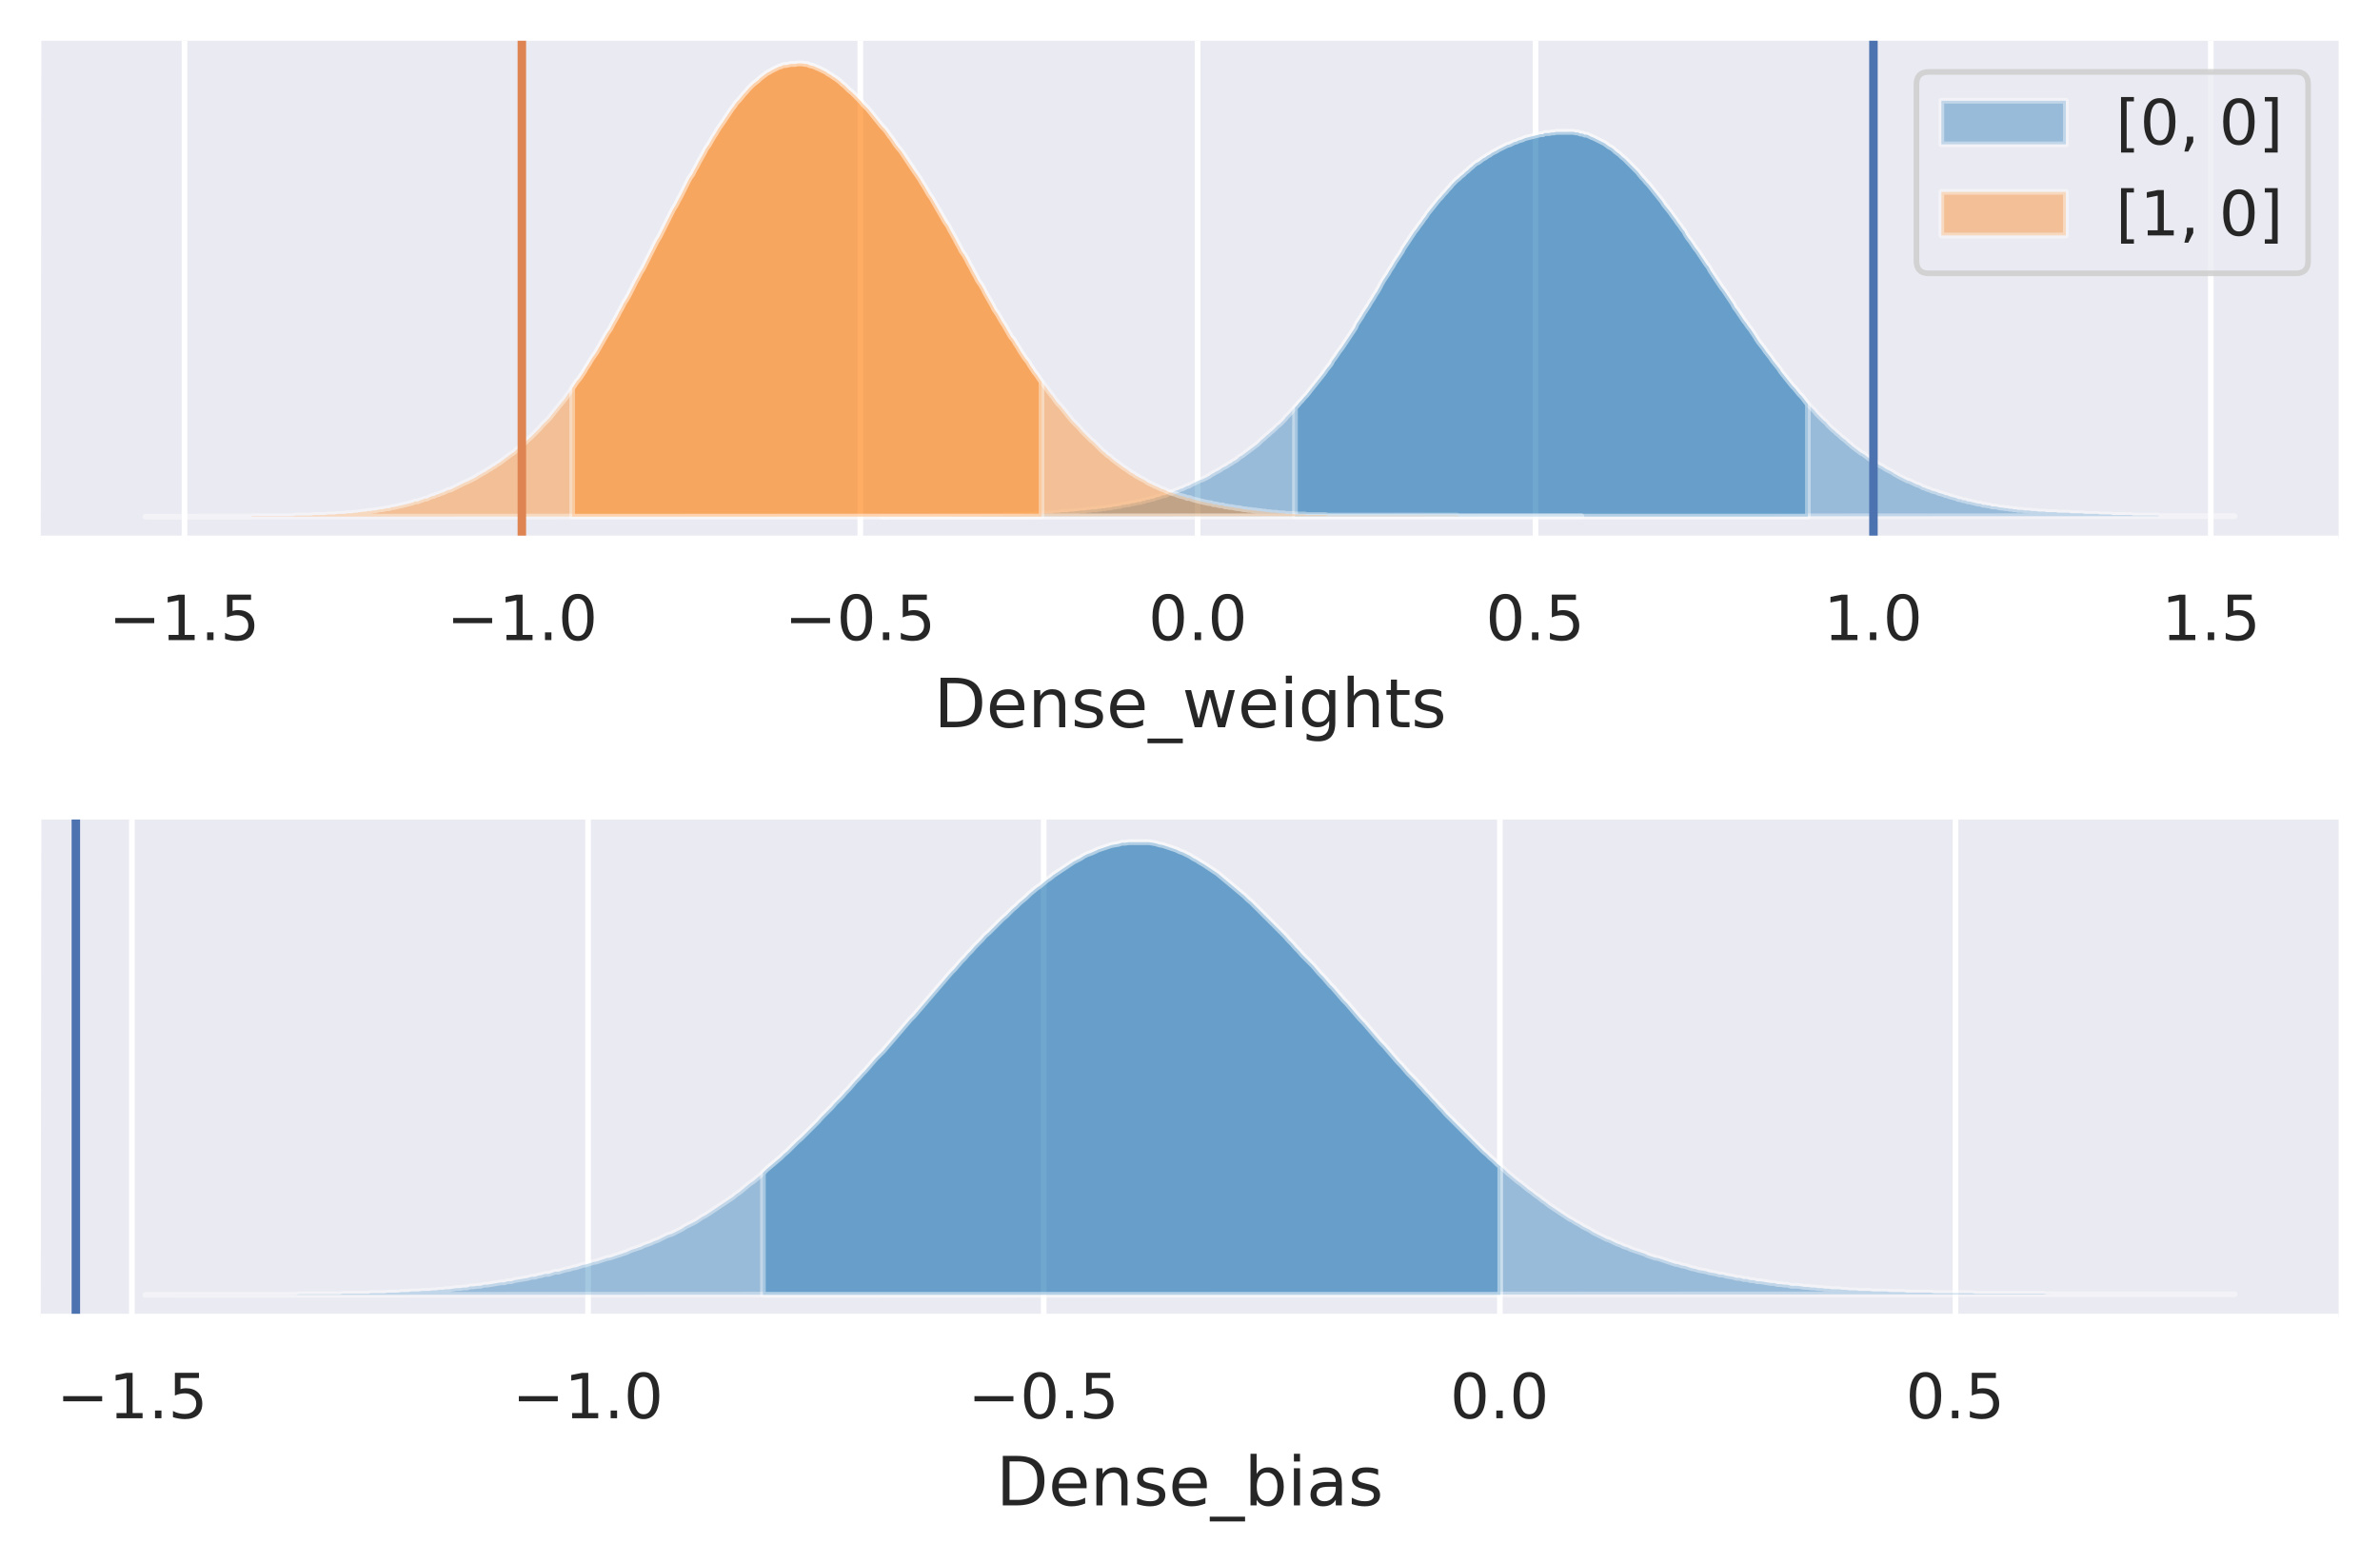 <svg height="368.1" viewBox="0 0 420.5 276.1" width="560.6" xmlns="http://www.w3.org/2000/svg" xmlns:xlink="http://www.w3.org/1999/xlink"><defs><style>*{stroke-linecap:butt;stroke-linejoin:round}</style></defs><g id="figure_1"><path d="M0 276h420.5V0H0z" fill="#fff" id="patch_1"/><g id="axes_1"><path d="M7.2 95.3h406V7.2H7.3z" fill="#eaeaf2" id="patch_2"/><g id="matplotlib.axis_1"><g id="xtick_1"><path clip-path="url(#p98cb30cb78)" d="M32.6 95.3V7.2" fill="none" stroke="#fff" stroke-linecap="round" id="line2d_1"/><g id="text_1"><defs><path d="M10.6 35.5h62.6v-8.3H10.6z" id="DejaVuSans-8722"/><path d="M12.4 8.3h16.1v55.6L11 60.4v9l17.4 3.5h9.9V8.3h16V0H12.5z" id="DejaVuSans-49"/><path d="M10.7 12.4H21V0H10.7z" id="DejaVuSans-46"/><path d="M10.8 73h38.7v-8.4H19.8V46.7q2.2.8 4.3 1.1 2.2.4 4.3.4 12.2 0 19.4-6.7 7-6.7 7-18.1 0-11.8-7.2-18.3-7.4-6.5-20.7-6.5-4.6 0-9.4.8-4.7.7-9.8 2.3v10q4.4-2.5 9.1-3.6 4.7-1.2 9.9-1.2 8.5 0 13.4 4.4 5 4.5 5 12 0 7.7-5 12.1Q35 40 26.7 40q-4 0-7.9-.9-4-.9-8-2.7z" id="DejaVuSans-53"/></defs><g transform="matrix(.11 0 0 -.11 19.2 113.1)" fill="#262626"><use xlink:href="#DejaVuSans-8722"/><use x="83.8" xlink:href="#DejaVuSans-49"/><use x="147.4" xlink:href="#DejaVuSans-46"/><use x="179.2" xlink:href="#DejaVuSans-53"/></g></g></g><g id="xtick_2"><path clip-path="url(#p98cb30cb78)" d="M92.2 95.3V7.2" fill="none" stroke="#fff" stroke-linecap="round" id="line2d_2"/><g id="text_2"><defs><path d="M31.8 66.4q-7.6 0-11.5-7.5-3.8-7.5-3.8-22.5t3.8-22.5q3.9-7.5 11.5-7.5 7.7 0 11.5 7.5T47 36.4q0 15-3.8 22.5t-11.5 7.5zm0 7.8q12.2 0 18.7-9.7T57 36.4Q57 18 50.5 8.3 44-1.4 31.8-1.4 19.5-1.4 13 8.3q-6.5 9.7-6.5 28 0 18.5 6.5 28.2 6.4 9.7 18.7 9.7z" id="DejaVuSans-48"/></defs><g transform="matrix(.11 0 0 -.11 78.9 113.1)" fill="#262626"><use xlink:href="#DejaVuSans-8722"/><use x="83.8" xlink:href="#DejaVuSans-49"/><use x="147.4" xlink:href="#DejaVuSans-46"/><use x="179.2" xlink:href="#DejaVuSans-48"/></g></g></g><g id="xtick_3"><path clip-path="url(#p98cb30cb78)" d="M152 95.3V7.2" fill="none" stroke="#fff" stroke-linecap="round" id="line2d_3"/><g transform="matrix(.11 0 0 -.11 138.6 113.1)" fill="#262626" id="text_3"><use xlink:href="#DejaVuSans-8722"/><use x="83.8" xlink:href="#DejaVuSans-48"/><use x="147.4" xlink:href="#DejaVuSans-46"/><use x="179.2" xlink:href="#DejaVuSans-53"/></g></g><g id="xtick_4"><path clip-path="url(#p98cb30cb78)" d="M211.6 95.3V7.2" fill="none" stroke="#fff" stroke-linecap="round" id="line2d_4"/><g transform="matrix(.11 0 0 -.11 202.9 113.1)" fill="#262626" id="text_4"><use xlink:href="#DejaVuSans-48"/><use x="63.6" xlink:href="#DejaVuSans-46"/><use x="95.4" xlink:href="#DejaVuSans-48"/></g></g><g id="xtick_5"><path clip-path="url(#p98cb30cb78)" d="M271.3 95.3V7.2" fill="none" stroke="#fff" stroke-linecap="round" id="line2d_5"/><g transform="matrix(.11 0 0 -.11 262.5 113.1)" fill="#262626" id="text_5"><use xlink:href="#DejaVuSans-48"/><use x="63.6" xlink:href="#DejaVuSans-46"/><use x="95.4" xlink:href="#DejaVuSans-53"/></g></g><g id="xtick_6"><path clip-path="url(#p98cb30cb78)" d="M331 95.3V7.2" fill="none" stroke="#fff" stroke-linecap="round" id="line2d_6"/><g transform="matrix(.11 0 0 -.11 322.2 113.1)" fill="#262626" id="text_6"><use xlink:href="#DejaVuSans-49"/><use x="63.6" xlink:href="#DejaVuSans-46"/><use x="95.4" xlink:href="#DejaVuSans-48"/></g></g><g id="xtick_7"><path clip-path="url(#p98cb30cb78)" d="M390.6 95.3V7.2" fill="none" stroke="#fff" stroke-linecap="round" id="line2d_7"/><g transform="matrix(.11 0 0 -.11 381.9 113.1)" fill="#262626" id="text_7"><use xlink:href="#DejaVuSans-49"/><use x="63.6" xlink:href="#DejaVuSans-46"/><use x="95.4" xlink:href="#DejaVuSans-53"/></g></g><g id="text_8"><defs><path d="M19.7 64.8V8.1h11.9q15 0 22 6.8 7 6.9 7 21.6 0 14.7-7 21.5-7 6.8-22 6.8zm-9.9 8.1h20.3q21.2 0 31-8.8 10-8.8 10-27.6T61 8.8Q51.1 0 30.1 0H9.8z" id="DejaVuSans-68"/><path d="M56.2 29.6v-4.4H14.9q.6-9.3 5.6-14.1 5-4.9 14-4.9 5 0 10 1.3 4.8 1.2 9.6 3.8V2.8q-4.8-2-10-3.1-5-1.1-10.2-1.1-13.1 0-20.7 7.6-7.7 7.6-7.7 20.6 0 13.4 7.3 21.3Q20 56 32.3 56q11 0 17.5-7.1 6.4-7.1 6.4-19.3zm-9 2.6q0 7.4-4.1 11.8-4 4.4-10.7 4.4-7.5 0-12-4.3-4.5-4.2-5.2-12z" id="DejaVuSans-101"/><path d="M54.9 33V0h-9v32.7q0 7.8-3 11.6-3 3.9-9.1 3.9-7.3 0-11.5-4.7Q18.1 39 18.1 31V0h-9v54.7h9v-8.5q3.2 5 7.6 7.4Q30.1 56 35.8 56q9.4 0 14.2-5.8Q55 44.3 55 33z" id="DejaVuSans-110"/><path d="M44.3 53v-8.4q-3.8 2-8 2.9-4 1-8.4 1-6.7 0-10-2-3.4-2.1-3.4-6.2 0-3.1 2.4-5 2.4-1.7 9.6-3.3l3-.7q9.7-2 13.7-5.8 4-3.7 4-10.4 0-7.6-6-12-6-4.5-16.6-4.5-4.4 0-9.1.8-4.8.9-10 2.6v9.3q5-2.6 9.7-4 4.9-1.2 9.6-1.2 6.4 0 9.8 2.2 3.4 2.2 3.4 6.1 0 3.7-2.5 5.6-2.4 2-10.8 3.8l-3.1.7q-8.4 1.8-12 5.4-3.8 3.6-3.8 10 0 7.7 5.5 11.9Q16.7 56 26.8 56q5 0 9.4-.7 4.4-.8 8-2.2z" id="DejaVuSans-115"/><path d="M51-16.6v-7H-1v7z" id="DejaVuSans-95"/><path d="M4.2 54.7h9L24.4 12l11.2 42.7h10.6L57.4 12l11.2 42.7h9L63.3 0H52.7L40.9 44.8 29.1 0H18.5z" id="DejaVuSans-119"/><path d="M9.4 54.7h9V0h-9zm0 21.3h9V64.6h-9z" id="DejaVuSans-105"/><path d="M45.4 28q0 9.8-4 15.1-4 5.4-11.3 5.4-7.2 0-11.3-5.4-4-5.4-4-15.1t4-15.1q4-5.4 11.3-5.4 7.3 0 11.3 5.4 4 5.4 4 15zm9-21.2q0-14-6.2-20.8-6.2-6.8-19-6.8-4.7 0-9 .7-4.1.7-8 2.2v8.7q3.9-2.1 7.7-3.1 3.9-1 7.9-1 8.8 0 13.2 4.5 4.4 4.6 4.4 14v4.4q-2.8-4.8-7.1-7.2Q33.9 0 27.9 0q-10 0-16.2 7.7Q5.5 15.3 5.5 28q0 12.7 6.2 20.3Q17.8 56 27.9 56q6 0 10.4-2.4 4.3-2.4 7.1-7.2v8.3h9z" id="DejaVuSans-103"/><path d="M54.9 33V0h-9v32.7q0 7.8-3 11.6-3 3.9-9.1 3.9-7.3 0-11.5-4.7Q18.1 39 18.1 31V0h-9v76h9V46.2q3.2 5 7.6 7.4Q30.1 56 35.8 56q9.4 0 14.2-5.8Q55 44.3 55 33z" id="DejaVuSans-104"/><path d="M18.3 70.2V54.7h18.5v-7H18.3V18q0-6.7 1.8-8.6 1.9-1.9 7.5-1.9h9.2V0h-9.2Q17.2 0 13.2 3.9T9.2 18v29.7H2.8v7h6.6v15.5z" id="DejaVuSans-116"/></defs><g transform="matrix(.12 0 0 -.12 165 128.5)" fill="#262626"><use xlink:href="#DejaVuSans-68"/><use x="77" xlink:href="#DejaVuSans-101"/><use x="138.5" xlink:href="#DejaVuSans-110"/><use x="201.9" xlink:href="#DejaVuSans-115"/><use x="254" xlink:href="#DejaVuSans-101"/><use x="315.5" xlink:href="#DejaVuSans-95"/><use x="365.5" xlink:href="#DejaVuSans-119"/><use x="447.3" xlink:href="#DejaVuSans-101"/><use x="508.8" xlink:href="#DejaVuSans-105"/><use x="536.6" xlink:href="#DejaVuSans-103"/><use x="600.1" xlink:href="#DejaVuSans-104"/><use x="663.5" xlink:href="#DejaVuSans-116"/><use x="702.7" xlink:href="#DejaVuSans-115"/></g></g></g><path clip-path="url(#p98cb30cb78)" d="M155.8 91.3H167.9l.4-.1h5l.4-.1H177l.3-.1h2.8l.4-.1h1.9l.4-.1H184l.4-.1h1.5l.4-.1h.8l.4-.1H188.6l.4-.1h.7l.4-.1h.4l.4-.1h.8l.4-.1h.4l.4-.1h.8l.3-.1h.4l.4-.1h.4l.4-.1h.4l.4-.1.4-.1h.4l.4-.1h.3l.4-.2h.4l.4-.1h.4l.4-.2h.4l.4-.1.4-.1h.4l.4-.2h.3l.4-.2h.4l.4-.2h.4l.4-.2.4-.1.4-.1.4-.2h.4l.4-.2.3-.2h.4l.4-.2.4-.2.4-.1.4-.2.4-.1.4-.2.4-.2.4-.1.3-.2.4-.2.4-.2.4-.2.4-.2.4-.1.4-.2.4-.2.4-.2.4-.3.4-.2.3-.2.4-.2.4-.2.4-.3.4-.2.4-.2.4-.3.4-.2.4-.3.4-.2.4-.3.3-.3.4-.2.4-.3.4-.3.4-.3.4-.3.4-.3.4-.3.4-.3.4-.4.3-.3.4-.3.4-.4.4-.3.4-.4.4-.3.4-.4.4-.4.4-.3.4-.4.4-.4.3-.4.4-.4.4-.4.4-.5.4-.4.4-.4.4-.5.4-.4.4-.5.4-.4.4-.5.3-.4.4-.5.4-.5.4-.5.4-.5.4-.5.4-.5.4-.6.4-.5.4-.5.3-.6.4-.5.4-.6.4-.6.4-.5.4-.6.4-.6.4-.6.4-.6.4-.6.4-.6.3-.7.4-.6.4-.6.4-.7.4-.6.4-.6.4-.7.4-.6.4-.7.4-.6.4-.7.3-.6.4-.7.4-.6.4-.6.4-.7.4-.6.4-.7.4-.6.4-.6.4-.6.3-.6.4-.6.4-.6.4-.6.4-.6.4-.6.4-.5.4-.6.4-.5.4-.6.4-.5.3-.5.4-.5.4-.5.4-.5.4-.5.4-.5.4-.4.4-.5.4-.4.4-.5.4-.4.3-.4.4-.4.4-.4.4-.3.4-.4.4-.3.4-.4.4-.3.4-.4.4-.3.3-.3.4-.3.4-.2.4-.3.4-.3.4-.2.4-.3.4-.2.4-.3.4-.2.4-.2.3-.2.4-.2.4-.2.4-.2.4-.2.4-.1.4-.2.4-.2.4-.1.4-.2.4-.1.3-.1.4-.2.4-.1.4-.1.4-.1.4-.1.4-.1.4-.1.4-.1h.4l.3-.2h.8l.4-.1h.4l.4-.1H278l.4.1h.4l.4.2h.4l.4.2h.4l.4.2.4.2.3.1.4.2.4.2.4.2.4.2.4.2.4.3.4.3.4.2.4.3.3.3.4.3.4.3.4.4.4.3.4.4.4.4.4.4.4.4.4.4.4.4.3.4.4.5.4.4.4.5.4.4.4.5.4.5.4.5.4.5.4.5.4.5.3.5.4.5.4.5.4.5.4.6.4.5.4.6.4.5.4.6.4.5.3.6.4.6.4.5.4.6.4.6.4.5.4.6.4.6.4.6.4.6.4.5.3.6.4.6.4.6.4.6.4.6.4.6.4.5.4.6.4.6.4.6.4.6.3.6.4.5.4.6.4.6.4.6.4.5.4.6.4.5.4.6.4.6.3.5.4.6.4.5.4.5.4.6.4.5.4.5.4.6.4.5.4.5.4.5.3.5.4.5.4.5.4.5.4.5.4.5.4.4.4.5.4.5.4.4.4.5.3.4.4.5.4.4.4.4.4.4.4.5.4.4.4.4.4.4.4.3.3.4.4.4.4.4.4.3.4.4.4.3.4.4.4.3.4.3.4.4.4.3.3.3.4.3.4.3.4.3.4.3.4.2.4.3.4.3.4.3.4.2.4.3.3.2.4.3.4.2.4.2.4.3.4.2.4.2.4.2.4.3.4.2.3.2.4.2.4.2.4.2.4.2.4.1.4.2.4.2.4.2.4.1.4.2.3.2.4.1.4.2.4.1.4.2.4.1.4.1.4.2.4.1.4.1.4.2h.3l.4.2.4.1.4.1.4.1.4.2h.4l.4.2h.4l.4.2h.3l.4.1.4.1.4.1.4.1h.4l.4.2h.4l.4.1h.4l.4.2h.7l.4.1.4.1h.4l.4.1h.4l.4.1h.4l.4.1h.4l.3.1h.8l.4.1h.8l.4.1h.8l.4.1h1.1l.4.1h1.6l.4.1h1.9l.4.1h2l.4.1h2.3l.4.1H372.9l.4.1H376.5l.4.1h4.3l.3.1H394.8z" fill="#1f77b4" opacity=".4" stroke="#fff" id="patch_3"/><path clip-path="url(#p98cb30cb78)" d="M228.8 91.3V72l.4-.4.4-.5.4-.4.4-.5.4-.4.4-.5.3-.4.4-.5.4-.5.4-.5.4-.5.4-.5.4-.5.4-.6.4-.5.4-.5.3-.6.4-.5.4-.6.4-.6.4-.5.4-.6.4-.6.4-.6.4-.6.4-.6.4-.6.3-.7.4-.6.4-.6.4-.7.4-.6.4-.6.4-.7.4-.6.4-.7.4-.6.4-.7.3-.6.4-.7.4-.6.4-.6.4-.7.4-.6.4-.7.4-.6.4-.6.4-.6.3-.6.4-.6.4-.6.4-.6.4-.6.4-.6.4-.5.4-.6.4-.5.4-.6.4-.5.3-.5.4-.5.4-.5.4-.5.4-.5.4-.5.4-.4.4-.5.4-.4.4-.5.4-.4.3-.4.4-.4.4-.4.4-.3.4-.4.4-.3.4-.4.4-.3.4-.4.4-.3.3-.3.4-.3.4-.2.4-.3.4-.3.4-.2.4-.3.4-.2.4-.3.4-.2.4-.2.3-.2.4-.2.4-.2.4-.2.4-.2.4-.1.4-.2.4-.2.4-.1.4-.2.4-.1.3-.1.4-.2.4-.1.4-.1.4-.1.4-.1.4-.1.4-.1.4-.1h.4l.3-.2h.8l.4-.1h.4l.4-.1H278l.4.1h.4l.4.2h.4l.4.2h.4l.4.2.4.2.3.1.4.2.4.2.4.2.4.2.4.2.4.3.4.3.4.2.4.3.3.3.4.3.4.3.4.4.4.3.4.4.4.4.4.4.4.4.4.4.4.4.3.4.4.5.4.4.4.5.4.4.4.5.4.5.4.5.4.5.4.5.4.5.3.5.4.5.4.5.4.5.4.6.4.5.4.6.4.5.4.6.4.5.3.6.4.6.4.5.4.6.4.6.4.5.4.6.4.6.4.6.4.6.4.5.3.6.4.6.4.6.4.6.4.6.4.6.4.5.4.6.4.6.4.6.4.6.3.6.4.5.4.6.4.6.4.6.4.5.4.6.4.5.4.6.4.6.3.5.4.6.4.5.4.5.4.6.4.5.4.5.4.6.4.5.4.5.4.5.3.5.4.5.4.5.4.5.4.5.4.5.4.4.4.5.4.5.4.4.4.5.3.4.4.5v19.9z" fill="#1f77b4" opacity=".4" stroke="#fff" id="patch_4"/><path clip-path="url(#p98cb30cb78)" d="M25.7 91.3h18.6l.4-.1H51.8l.4-.1H55l.4-.1h2.1l.4-.1H59.2l.5-.1H60.9l.4-.1h.8l.5-.1h.4l.4-.1h.4l.4-.1h.4l.4-.1h.5l.4-.1h.4l.4-.1.4-.1h.4l.4-.1.5-.1h.4l.4-.2h.4l.4-.1.4-.1.5-.1.4-.1.4-.1.4-.1.4-.1.4-.1.4-.2h.5l.4-.2.4-.1.4-.2h.4l.4-.2.4-.2.5-.1.4-.2.4-.1.4-.2.4-.1.4-.2.4-.2.5-.1.4-.2.4-.2.4-.2.4-.2.4-.2.4-.2.5-.2.4-.2.4-.2.4-.2.4-.2.4-.3.4-.2.5-.3.4-.2.4-.3.4-.2.4-.3.4-.2.4-.3.5-.3.4-.3.4-.3.4-.3.4-.3.4-.3.5-.3.4-.4.4-.3.4-.4.4-.3.4-.4.4-.4.5-.4.4-.4.4-.4.4-.4.4-.4.4-.5.4-.4.5-.5.4-.4.4-.5.4-.5.4-.5.4-.5.4-.5.5-.6.4-.5.4-.6.4-.5.4-.6.4-.6.4-.6.5-.6.4-.6.4-.6.4-.7.4-.6.4-.7.4-.6.5-.7.4-.7.4-.7.4-.7.4-.7.4-.7.5-.7.4-.8.4-.7.4-.7.4-.8.4-.7.4-.8.5-.8.4-.7.4-.8.4-.8.4-.8.4-.7.4-.8.5-.8.4-.8.4-.8.4-.8.4-.8.4-.8.4-.8.5-.8.4-.8.4-.8.4-.8.4-.8.4-.8.4-.8.5-.8.4-.8.4-.7.4-.8.4-.8.4-.8.4-.8.5-.7.4-.8.4-.7.4-.8.4-.7.4-.7.4-.8.5-.7.4-.7.4-.7.4-.6.4-.7.4-.6.5-.7.4-.6.4-.6.4-.6.4-.6.4-.5.4-.6.5-.5.4-.5.4-.5.4-.4.4-.5.4-.4.4-.4.5-.4.4-.3.4-.4.4-.3.4-.3.4-.3.4-.2.5-.3.4-.2.4-.2.4-.2.4-.1.4-.2h.4l.5-.1.4-.1h.8l.4-.1h.8l.5.1h.4l.4.2.4.1.4.1.4.2.5.2.4.2.4.2.4.2.4.3.4.2.4.3.5.3.4.3.4.3.4.4.4.3.4.4.4.4.5.4.4.4.4.4.4.4.4.4.4.5.4.4.5.5.4.5.4.5.4.5.4.5.4.5.4.5.5.5.4.5.4.6.4.5.4.6.4.6.4.5.5.6.4.6.4.6.4.6.4.6.4.6.4.6.5.7.4.6.4.7.4.6.4.7.4.7.5.7.4.7.4.7.4.7.4.7.4.7.4.7.5.7.4.8.4.7.4.7.4.8.4.7.4.8.5.7.4.7.4.8.4.7.4.8.4.7.4.8.5.7.4.7.4.8.4.7.4.7.4.7.4.8.5.7.4.7.4.7.4.6.4.7.4.7.4.7.5.6.4.7.4.6.4.7.4.6.4.6.5.6.4.7.4.6.4.6.4.5.4.6.4.6.5.6.4.5.4.6.4.5.4.5.4.6.4.5.5.5.4.5.4.5.4.5.4.5.4.5.4.4.5.5.4.4.4.5.4.4.4.4.4.4.4.4.5.4.4.4.4.4.4.4.4.4.4.3.4.4.5.3.4.4.4.3.4.3.4.3.4.3.4.3.5.3.4.3.4.3.4.2.4.3.4.2.5.3.4.2.4.2.4.3.4.2.4.2.4.2.5.2.4.2.4.2.4.1.4.2.4.2.4.1.5.2.4.1.4.2.4.1.4.1.4.1.4.2h.5l.4.2.4.1.4.1.4.1.4.1.4.1.5.1.4.1h.4l.4.2h.4l.4.1.4.1h.5l.4.2h.4l.4.1h.4l.4.1.5.1h.4l.4.1.4.1h.4l.4.1h.4l.5.1h.4l.4.1h.4l.4.1h.4l.4.1h.5l.4.1h.8l.4.1h.8l.5.1H228.4l.4.1H230.5l.4.1h3.3l.4.1H257.4l.4.1H279.4z" fill="#ff7f0e" opacity=".4" stroke="#fff" id="patch_5"/><path clip-path="url(#p98cb30cb78)" d="M101.1 91.3V68.6l.4-.6.4-.6.5-.6.4-.6.4-.6.4-.7.4-.6.4-.7.4-.6.5-.7.4-.7.4-.7.4-.7.4-.7.4-.7.5-.7.4-.8.4-.7.4-.7.4-.8.4-.7.4-.8.5-.8.4-.7.4-.8.4-.8.4-.8.4-.7.4-.8.5-.8.4-.8.4-.8.4-.8.4-.8.4-.8.4-.8.5-.8.4-.8.4-.8.4-.8.4-.8.4-.8.4-.8.5-.8.4-.8.4-.7.4-.8.4-.8.4-.8.4-.8.5-.7.4-.8.4-.7.4-.8.4-.7.4-.7.4-.8.5-.7.4-.7.4-.7.4-.6.4-.7.4-.6.5-.7.4-.6.4-.6.4-.6.4-.6.4-.5.4-.6.5-.5.4-.5.4-.5.4-.4.4-.5.4-.4.4-.4.5-.4.4-.3.4-.4.4-.3.4-.3.4-.3.4-.2.5-.3.4-.2.4-.2.4-.2.4-.1.4-.2h.4l.5-.1.4-.1h.8l.4-.1h.8l.5.1h.4l.4.2.4.1.4.1.4.2.5.2.4.2.4.2.4.2.4.3.4.2.4.3.5.3.4.3.4.3.4.4.4.3.4.4.4.4.5.4.4.4.4.4.4.4.4.4.4.5.4.4.5.5.4.5.4.5.4.5.4.5.4.5.4.5.5.5.4.5.4.6.4.5.4.6.4.6.4.5.5.6.4.6.4.6.4.6.4.6.4.6.4.6.5.7.4.6.4.7.4.6.4.7.4.7.5.7.4.7.4.7.4.7.4.7.4.7.4.7.5.7.4.8.4.7.4.7.4.8.4.7.4.8.5.7.4.7.4.8.4.7.4.8.4.7.4.8.5.7.4.7.4.8.4.7.4.7.4.7.4.8.5.7.4.7.4.7.4.6.4.7.4.7.4.7.5.6.4.7.4.6.4.7.4.6.4.6.5.6.4.7.4.6.4.6.4.5.4.6.4.6v23.8z" fill="#ff7f0e" opacity=".4" stroke="#fff" id="patch_6"/><path clip-path="url(#p98cb30cb78)" d="M331 95.3V7.2" fill="none" stroke="#4c72b0" stroke-linecap="round" stroke-width="1.5" id="line2d_8"/><path clip-path="url(#p98cb30cb78)" d="M92.2 95.3V7.2" fill="none" stroke="#dd8452" stroke-linecap="round" stroke-width="1.5" id="line2d_9"/><path d="M7.2 95.3h406" fill="none" stroke="#fff" stroke-linecap="square" stroke-width="1.3" id="patch_7"/><g id="legend_1"><path d="M340.8 48.3h64.8q2.2 0 2.2-2.2V14.9q0-2.2-2.2-2.2h-64.8q-2.2 0-2.2 2.2v31.2q0 2.2 2.2 2.2z" fill="#eaeaf2" opacity=".8" stroke="#ccc" id="patch_8"/><path d="M343 25.5h22v-7.7h-22z" fill="#1f77b4" opacity=".4" stroke="#fff" id="patch_9"/><g id="text_9"><defs><path d="M8.6 76h20.7v-7H17.6V-6.2h11.7v-7H8.6z" id="DejaVuSans-91"/><path d="M11.7 12.4H22V4l-8-15.6H7.7l4 15.6z" id="DejaVuSans-44"/><path d="M30.4 76v-89.2H9.7v7h11.7V69H9.7v7z" id="DejaVuSans-93"/></defs><g transform="matrix(.11 0 0 -.11 373.8 25.5)" fill="#262626"><use xlink:href="#DejaVuSans-91"/><use x="39" xlink:href="#DejaVuSans-48"/><use x="102.6" xlink:href="#DejaVuSans-44"/><use x="134.4" xlink:href="#DejaVuSans-32"/><use x="166.2" xlink:href="#DejaVuSans-48"/><use x="229.8" xlink:href="#DejaVuSans-93"/></g></g><path d="M343 41.6h22v-7.7h-22z" fill="#ff7f0e" opacity=".4" stroke="#fff" id="patch_10"/><g transform="matrix(.11 0 0 -.11 373.8 41.6)" fill="#262626" id="text_10"><use xlink:href="#DejaVuSans-91"/><use x="39" xlink:href="#DejaVuSans-49"/><use x="102.6" xlink:href="#DejaVuSans-44"/><use x="134.4" xlink:href="#DejaVuSans-32"/><use x="166.2" xlink:href="#DejaVuSans-48"/><use x="229.8" xlink:href="#DejaVuSans-93"/></g></g></g><g id="axes_2"><path d="M7.2 232.8h406v-88H7.3z" fill="#eaeaf2" id="patch_11"/><g id="matplotlib.axis_2"><g id="xtick_8"><path clip-path="url(#p1138cbb659)" d="M23.3 232.8v-88" fill="none" stroke="#fff" stroke-linecap="round" id="line2d_10"/><g transform="matrix(.11 0 0 -.11 10 250.6)" fill="#262626" id="text_11"><use xlink:href="#DejaVuSans-8722"/><use x="83.8" xlink:href="#DejaVuSans-49"/><use x="147.4" xlink:href="#DejaVuSans-46"/><use x="179.2" xlink:href="#DejaVuSans-53"/></g></g><g id="xtick_9"><path clip-path="url(#p1138cbb659)" d="M103.9 232.8v-88" fill="none" stroke="#fff" stroke-linecap="round" id="line2d_11"/><g transform="matrix(.11 0 0 -.11 90.5 250.6)" fill="#262626" id="text_12"><use xlink:href="#DejaVuSans-8722"/><use x="83.8" xlink:href="#DejaVuSans-49"/><use x="147.4" xlink:href="#DejaVuSans-46"/><use x="179.2" xlink:href="#DejaVuSans-48"/></g></g><g id="xtick_10"><path clip-path="url(#p1138cbb659)" d="M184.4 232.8v-88" fill="none" stroke="#fff" stroke-linecap="round" id="line2d_12"/><g transform="matrix(.11 0 0 -.11 171 250.6)" fill="#262626" id="text_13"><use xlink:href="#DejaVuSans-8722"/><use x="83.8" xlink:href="#DejaVuSans-48"/><use x="147.4" xlink:href="#DejaVuSans-46"/><use x="179.2" xlink:href="#DejaVuSans-53"/></g></g><g id="xtick_11"><path clip-path="url(#p1138cbb659)" d="M265 232.8v-88" fill="none" stroke="#fff" stroke-linecap="round" id="line2d_13"/><g transform="matrix(.11 0 0 -.11 256.2 250.6)" fill="#262626" id="text_14"><use xlink:href="#DejaVuSans-48"/><use x="63.6" xlink:href="#DejaVuSans-46"/><use x="95.4" xlink:href="#DejaVuSans-48"/></g></g><g id="xtick_12"><path clip-path="url(#p1138cbb659)" d="M345.5 232.8v-88" fill="none" stroke="#fff" stroke-linecap="round" id="line2d_14"/><g transform="matrix(.11 0 0 -.11 336.7 250.6)" fill="#262626" id="text_15"><use xlink:href="#DejaVuSans-48"/><use x="63.6" xlink:href="#DejaVuSans-46"/><use x="95.4" xlink:href="#DejaVuSans-53"/></g></g><g id="text_16"><defs><path d="M48.7 27.3q0 9.9-4 15.5-4.2 5.7-11.3 5.7-7.1 0-11.2-5.7-4-5.6-4-15.5 0-10 4-15.6t11.2-5.6q7.1 0 11.2 5.7 4 5.6 4 15.5zM18 46.3q2.9 5 7.2 7.3Q29.6 56 35.6 56q10 0 16.2-8Q58 40.3 58 27.4q0-12.9-6.2-20.8-6.2-8-16.2-8-6 0-10.3 2.5Q21 3.3 18 8.2V0h-9v76h9z" id="DejaVuSans-98"/><path d="M34.3 27.5q-11 0-15.1-2.5-4.2-2.5-4.2-8.5 0-4.8 3.1-7.6 3.2-2.8 8.6-2.8 7.5 0 12 5.3t4.5 14v2zm17.9 3.7V0h-9v8.3q-3-5-7.7-7.3Q31-1.4 24.3-1.4 16-1.4 11 3.3 6 8 6 15.9q0 9.2 6.2 14 6.2 4.6 18.4 4.6h12.6v1q0 6.1-4 9.5-4.1 3.4-11.5 3.4-4.7 0-9.2-1.1-4.4-1.2-8.5-3.4v8.3q5 2 9.6 2.8 4.6 1 9 1 11.9 0 17.7-6.2 5.9-6.1 5.9-18.6z" id="DejaVuSans-97"/></defs><g transform="matrix(.12 0 0 -.12 176 266)" fill="#262626"><use xlink:href="#DejaVuSans-68"/><use x="77" xlink:href="#DejaVuSans-101"/><use x="138.5" xlink:href="#DejaVuSans-110"/><use x="201.9" xlink:href="#DejaVuSans-115"/><use x="254" xlink:href="#DejaVuSans-101"/><use x="315.5" xlink:href="#DejaVuSans-95"/><use x="365.5" xlink:href="#DejaVuSans-98"/><use x="429" xlink:href="#DejaVuSans-105"/><use x="456.8" xlink:href="#DejaVuSans-97"/><use x="518.1" xlink:href="#DejaVuSans-115"/></g></g></g><path clip-path="url(#p1138cbb659)" d="M25.7 228.8H52.2l.6-.1H60l.6-.1H65l.6-.1h2.4l.6-.1H70.3l.6-.1h1.2l.6-.1H74l.6-.1h1.2l.6-.1h.6l.6-.1h.6l.6-.1h.6l.6-.1.7-.1h.6l.6-.1h.6l.6-.2h.6l.6-.1h.6l.6-.2h.6l.6-.1.6-.1.6-.1.6-.1h.6l.6-.2h.6l.6-.2.6-.1.6-.1.6-.1.6-.1.6-.2h.6l.6-.2.6-.1.6-.2h.6l.6-.2.6-.2h.6l.6-.2.7-.2.6-.1.6-.2.6-.1.6-.2.6-.2.6-.1.6-.2.6-.2.6-.1.6-.2.6-.2.6-.2.6-.1.6-.2.6-.2.6-.2.6-.2.6-.2.6-.3.6-.2.6-.2.6-.2.6-.3.6-.2.6-.2.6-.3.6-.2.6-.3.6-.3.6-.3.7-.2.6-.3.6-.3.6-.3.6-.4.6-.3.6-.3.6-.3.6-.4.6-.4.6-.3.6-.4.6-.4.6-.4.6-.4.6-.4.6-.4.6-.4.6-.4.6-.5.6-.4.6-.5.6-.5.6-.5.6-.4.6-.5.6-.5.6-.5.6-.6.6-.5.6-.5.7-.6.6-.5.6-.6.6-.5.6-.6.6-.6.6-.6.6-.5.6-.6.6-.6.6-.6.6-.6.6-.6.6-.7.6-.6.6-.6.6-.6.6-.7.6-.6.6-.6.6-.7.6-.6.6-.7.6-.7.6-.6.6-.7.6-.6.6-.7.6-.7.6-.7.6-.6.7-.7.6-.7.6-.7.6-.7.6-.7.6-.7.6-.7.6-.7.6-.7.6-.6.6-.7.6-.7.6-.7.6-.7.6-.7.6-.7.6-.7.6-.7.6-.7.6-.7.6-.7.6-.6.6-.7.6-.7.6-.6.6-.7.6-.6.6-.7.6-.6.6-.6.6-.7.7-.6.6-.6.6-.6.6-.6.6-.6.6-.5.6-.6.6-.6.6-.5.6-.6.6-.5.6-.5.6-.6.6-.5.6-.5.6-.4.6-.5.6-.5.6-.4.6-.5.6-.4.6-.4.6-.4.6-.4.6-.4.6-.4.6-.3.6-.3.6-.4.6-.3.6-.2.7-.3.6-.3.6-.2.6-.2.6-.2.6-.2.6-.1.6-.1.6-.2h.6l.6-.1h3.6l.6.1.6.1.6.2.6.1.6.2.6.2.6.2.6.2.6.3.6.2.6.3.6.3.6.4.6.3.6.4.7.4.6.4.6.4.6.4.6.4.6.5.6.5.6.5.6.5.6.5.6.5.6.5.6.5.6.6.6.5.6.6.6.6.6.6.6.6.6.6.6.6.6.6.6.6.6.6.6.6.6.7.6.6.6.7.6.6.6.7.6.6.7.7.6.6.6.7.6.7.6.6.6.7.6.7.6.6.6.7.6.7.6.7.6.6.6.7.6.7.6.7.6.7.6.6.6.7.6.7.6.7.6.7.6.7.6.6.6.7.6.7.6.7.6.7.6.6.6.7.6.7.6.6.7.7.6.7.6.6.6.7.6.6.6.7.6.6.6.7.6.6.6.7.6.6.6.6.6.6.6.6.6.6.6.6.6.6.6.6.6.6.6.6.6.6.6.5.6.6.6.5.6.6.6.5.6.5.6.6.6.5.6.5.6.5.7.5.6.5.6.5.6.4.6.5.6.4.6.5.6.4.6.5.6.4.6.4.6.4.6.4.6.4.6.4.6.3.6.4.6.3.6.4.6.3.6.3.6.4.6.3.6.3.6.3.6.3.6.2.6.3.6.3.6.2.6.3.7.2.6.3.6.2.6.2.6.2.6.2.6.3.6.2.6.2.6.1.6.2.6.2.6.2.6.2.6.2.6.1.6.2.6.1.6.2.6.2.6.1.6.2.6.1.6.1.6.2.6.1.6.1.6.2h.6l.6.2.6.1.6.1.7.2h.6l.6.2h.6l.6.2h.6l.6.2h.6l.6.1.6.1.6.1h.6l.6.2h.6l.6.1h.6l.6.2h1.2l.6.1.6.1h.6l.6.1h.6l.6.1h.6l.6.1h.6l.6.1h1.2l.7.1h.6l.6.1h1.2l.6.1H330.3l.6.1h2.4l.6.1h2.4l.6.1h4.2l.6.1H348.4l.6.1H361l.6.1H394.8z" fill="#1f77b4" opacity=".4" stroke="#fff" id="patch_12"/><path clip-path="url(#p1138cbb659)" d="M134.8 228.8v-21.6l.6-.6.6-.5.6-.5.7-.6.6-.5.6-.6.6-.5.6-.6.6-.6.6-.6.6-.5.6-.6.6-.6.6-.6.6-.6.6-.6.6-.7.6-.6.6-.6.6-.6.6-.7.6-.6.6-.6.6-.7.6-.6.6-.7.6-.7.6-.6.6-.7.6-.6.6-.7.6-.7.6-.7.6-.6.7-.7.6-.7.6-.7.6-.7.6-.7.6-.7.6-.7.6-.7.6-.7.6-.6.6-.7.6-.7.6-.7.6-.7.6-.7.6-.7.6-.7.6-.7.6-.7.6-.7.6-.7.6-.6.6-.7.6-.7.6-.6.6-.7.6-.6.6-.7.6-.6.6-.6.6-.7.7-.6.6-.6.6-.6.6-.6.6-.6.6-.5.6-.6.6-.6.6-.5.6-.6.6-.5.6-.5.6-.6.6-.5.6-.5.6-.4.6-.5.6-.5.6-.4.6-.5.6-.4.6-.4.6-.4.6-.4.6-.4.6-.4.6-.3.6-.3.6-.4.6-.3.6-.2.7-.3.6-.3.6-.2.6-.2.6-.2.6-.2.6-.1.6-.1.6-.2h.6l.6-.1h3.6l.6.1.6.1.6.2.6.1.6.2.6.2.6.2.6.2.6.3.6.2.6.3.6.3.6.4.6.3.6.4.7.4.6.4.6.4.6.4.6.4.6.5.6.5.6.5.6.5.6.5.6.5.6.5.6.5.6.6.6.5.6.6.6.6.6.6.6.6.6.6.6.6.6.6.6.6.6.6.6.6.6.7.6.6.6.7.6.6.6.7.6.6.7.7.6.6.6.7.6.7.6.6.6.7.6.7.6.6.6.7.6.7.6.7.6.6.6.7.6.7.6.7.6.7.6.6.6.7.6.7.6.7.6.7.6.7.6.6.6.7.6.7.6.7.6.7.6.6.6.7.6.7.6.6.7.7.6.7.6.6.6.7.6.6.6.7.6.6.6.7.6.6.6.7.6.6.6.6.6.6.6.6.6.6.6.6.6.6.6.6.6.6.6.6.6.6.6.5.6.6.6.5.6.6.6.5v22.7z" fill="#1f77b4" opacity=".4" stroke="#fff" id="patch_13"/><path clip-path="url(#p1138cbb659)" d="M13.4 232.8v-88" fill="none" stroke="#4c72b0" stroke-linecap="round" stroke-width="1.5" id="line2d_15"/><path d="M7.2 232.8h406" fill="none" stroke="#fff" stroke-linecap="square" stroke-width="1.3" id="patch_14"/></g></g><defs><clipPath id="p98cb30cb78"><path d="M7.2 7.2h406.1v88.1H7.2z"/></clipPath><clipPath id="p1138cbb659"><path d="M7.2 144.7h406.1v88.1H7.2z"/></clipPath></defs></svg>